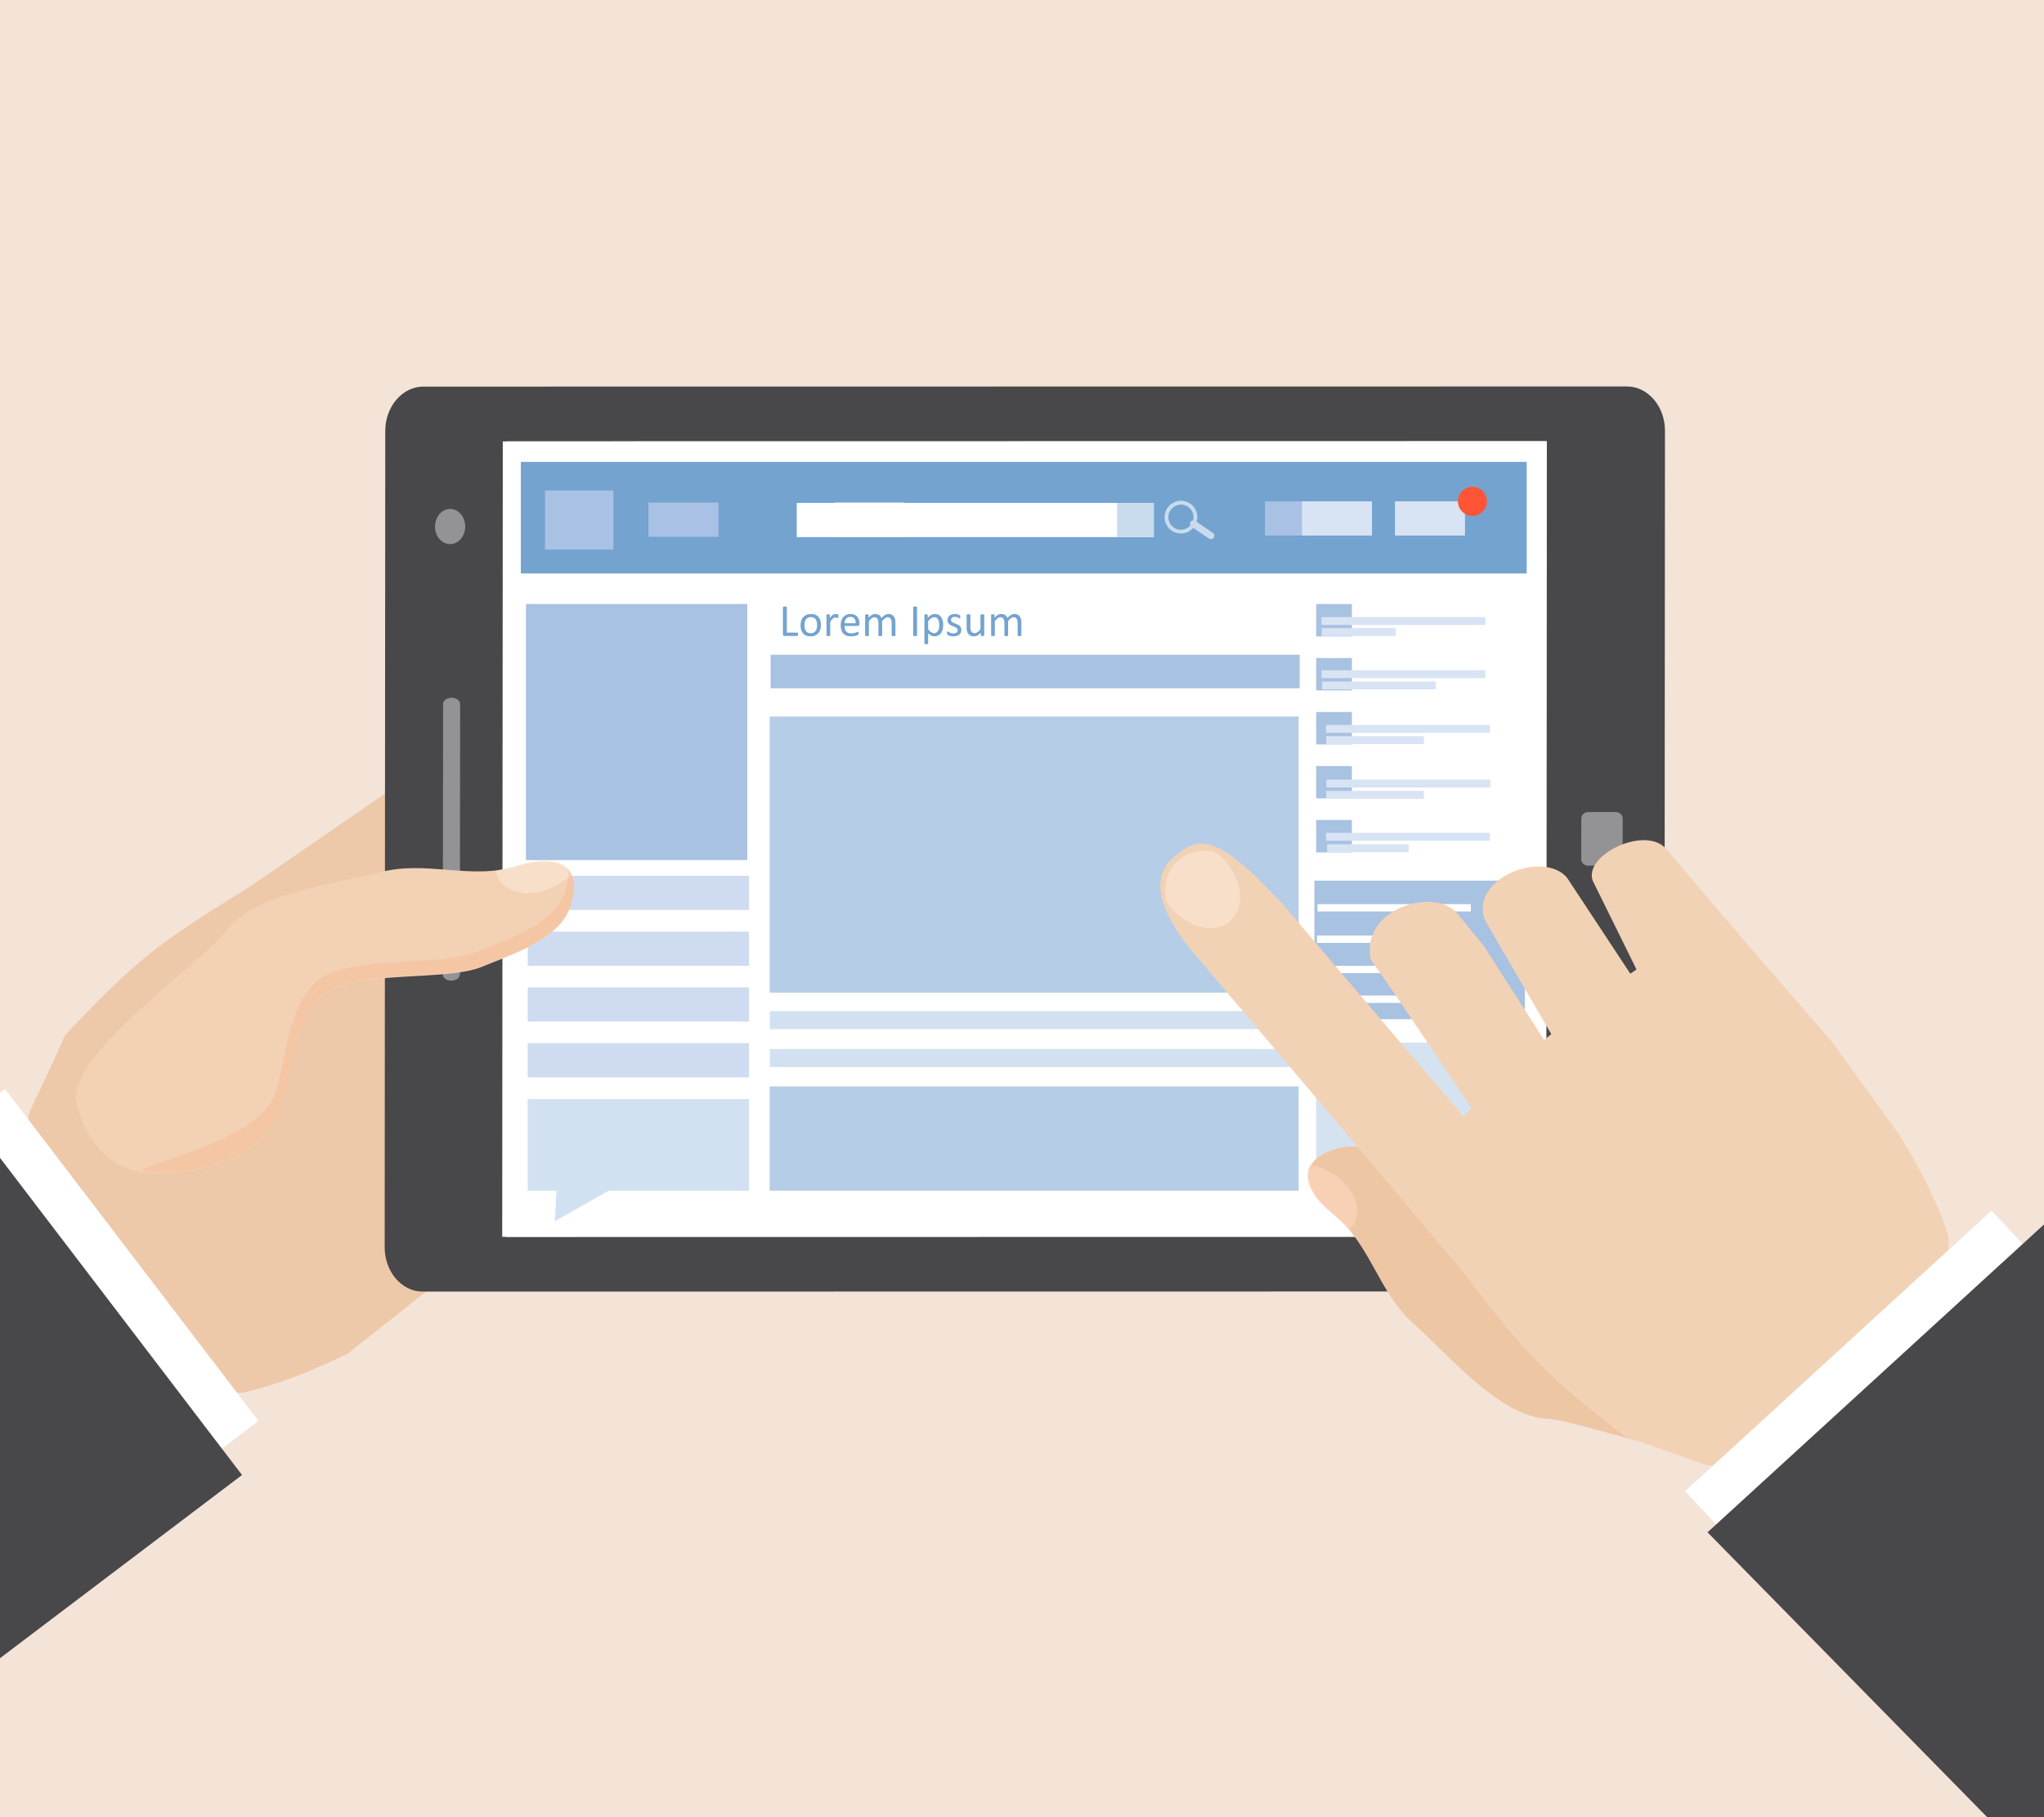 <?xml version="1.0" encoding="UTF-8" standalone="no"?>
<!-- Generator: Adobe Illustrator 16.0.2, SVG Export Plug-In . SVG Version: 6.00 Build 0)  -->

<svg
   version="1.1"
   id="Ñëîé_1"
   x="0px"
   y="0px"
   width="450px"
   height="400px"
   viewBox="0 0 450 400"
   enable-background="new 0 0 450 400"
   xml:space="preserve"
   sodipodi:docname="coffee911.svg"
   inkscape:version="1.2.2 (732a01da63, 2022-12-09)"
   xmlns:inkscape="http://www.inkscape.org/namespaces/inkscape"
   xmlns:sodipodi="http://sodipodi.sourceforge.net/DTD/sodipodi-0.dtd"
   xmlns:xlink="http://www.w3.org/1999/xlink"
   xmlns="http://www.w3.org/2000/svg"
   xmlns:svg="http://www.w3.org/2000/svg"><rect x="0" y="0" width="450" height="400" fill="#333333" stroke="none"/><defs
   id="defs434" /><sodipodi:namedview
   id="namedview432"
   pagecolor="#ffffff"
   bordercolor="#111111"
   borderopacity="1"
   inkscape:showpageshadow="0"
   inkscape:pageopacity="0"
   inkscape:pagecheckerboard="1"
   inkscape:deskcolor="#d1d1d1"
   showgrid="false"
   inkscape:zoom="2.0925"
   inkscape:cx="225.08961"
   inkscape:cy="200.23895"
   inkscape:window-width="1920"
   inkscape:window-height="1017"
   inkscape:window-x="-8"
   inkscape:window-y="-8"
   inkscape:window-maximized="1"
   inkscape:current-layer="Ñëîé_1" />
<g
   id="g429">
	<defs
   id="defs254">
		<rect
   id="SVGID_1_"
   width="450"
   height="400" />
	</defs>
	<use
   xlink:href="#SVGID_1_"
   overflow="visible"
   fill="#FBF2D3"
   id="use256"
   style="fill:#f4e3d7" />
	<clipPath
   id="SVGID_2_">
		<use
   xlink:href="#SVGID_1_"
   overflow="visible"
   id="use258" />
	</clipPath>
	<g
   clip-path="url(#SVGID_2_)"
   id="g425">
		<g
   id="g267">
			<path
   fill="#EDC9A9"
   d="M55.396,194.91l67.28-46.317c6.645-4.609,14.809-4.3,18.286,0.661c3.478,5.005,0.922,12.772-5.735,17.392     l-2.295,1.607l-44.224,30.735c0.562,0.615,1.137,1.322,1.692,1.955l30.349-21.703l23.458-4.832     c11.343-1.293,15.494-3.478,18.949,1.495c3.485,4.988,0.247,11.939-6.405,16.556l-25.584,6.309l-27.201,19.519     c0.133,0.184,0.246,0.335,0.372,0.508c0.288,0.397,0.5,0.76,0.785,1.166l46.847-22.268c9.623-2.352,14.857-3.071,17.297,2.474     c1.866,4.249,1.702,9.142-4.917,13.753l-47.476,24.634c0.262,0.483,0.549,0.971,0.815,1.45l33.722-12.213     c5.777-1.619,7.565-1.7,10.37,1.838c3.781,4.774,2.91,11.371-1.237,14.271L120.9,264.871l-23.375,16.485     c-0.258,0.179-20.677,16.412-20.94,16.558c-12.639,6.373-22.5,8.514-22.5,8.514c-7.178,1.647-14.907-9.798-30.265-30.474     C9.509,256.652,4.519,250.841,6.643,244.347c0,0,3.158-6.258,7.719-16.528C31.566,209.513,36.373,206.831,55.396,194.91z"
   id="path261" />
			<polygon
   fill="#FFFFFF"
   points="-9.132,247.513 46.678,320.575 56.887,312.756 1.103,239.709    "
   id="polygon263" />
			<polygon
   fill="#48474A"
   points="-60.914,411.104 53.283,324.679 -8.475,243.765 -60.914,282.687    "
   id="polygon265" />
		</g>
		<g
   id="g281">
			<path
   fill="#48474A"
   d="M358.203,85.069c4.598-0.001,8.353,4.379,8.349,9.73l-0.128,179.738c-0.006,5.354-3.77,9.74-8.366,9.74     l-265.019,0.033c-4.596-0.002-8.354-4.38-8.35-9.733L84.82,94.843c0.004-5.356,3.766-9.735,8.361-9.742L358.203,85.069z"
   id="path269" />
			<polygon
   fill="#FFFFFF"
   points="340.515,97.13 340.386,272.221 111.514,272.252 111.641,97.162    "
   id="polygon271" />
			<polygon
   fill="#FFFFFF"
   points="340.515,97.13 340.386,272.221 110.566,272.252 110.695,97.161    "
   id="polygon273" />
			<path
   opacity="0.42"
   fill="#FAFDFF"
   d="M99.425,153.582c1.035,0.001,1.877,0.637,1.878,1.411l-0.063,59.471     c0,0.775-0.846,1.411-1.875,1.411c-1.036-0.002-1.878-0.639-1.878-1.407l0.063-59.478     C97.551,154.218,98.394,153.582,99.425,153.582z"
   id="path275" />
			<path
   opacity="0.42"
   fill="#FAFDFF"
   d="M355.741,178.753c0.831,0,1.499,0.638,1.501,1.422l-0.01,8.953     c0,0.781-0.672,1.421-1.496,1.422l-6.113-0.002c-0.824,0.003-1.501-0.635-1.504-1.42l0.011-8.955     c-0.001-0.786,0.677-1.421,1.501-1.422L355.741,178.753z"
   id="path277" />
			<path
   opacity="0.42"
   fill="#FAFDFF"
   d="M99.1,112.031c1.838-0.001,3.326,1.734,3.322,3.872c0,2.139-1.493,3.871-3.326,3.871     c-1.839,0-3.324-1.729-3.324-3.867C95.772,113.765,97.264,112.033,99.1,112.031z"
   id="path279" />
		</g>
		<g
   id="g361">
			<rect
   x="114.667"
   y="101.668"
   fill="#74A3D0"
   width="221.448"
   height="24.562"
   id="rect283" />
			<rect
   x="278.494"
   y="110.359"
   fill="#A9C1E4"
   width="9.64"
   height="7.523"
   id="rect285" />
			<rect
   x="183.697"
   y="110.625"
   fill="#FFFFFF"
   width="15.421"
   height="7.523"
   id="rect287" />
			<rect
   x="142.749"
   y="110.625"
   fill="#A9C1E4"
   width="15.422"
   height="7.523"
   id="rect289" />
			<rect
   x="175.408"
   y="110.706"
   fill="#FFFFFF"
   width="78.602"
   height="7.523"
   id="rect291" />
			<rect
   x="245.928"
   y="110.706"
   fill="#C8DCED"
   width="8.082"
   height="7.523"
   id="rect293" />
			<rect
   x="119.999"
   y="107.957"
   fill="#A9C1E4"
   width="15.057"
   height="13.021"
   id="rect295" />
			<rect
   x="115.785"
   y="132.962"
   fill="#A8C2E1"
   width="48.726"
   height="56.36"
   id="rect297" />
			<rect
   x="116.179"
   y="192.781"
   fill="#CFDBF0"
   width="48.727"
   height="7.528"
   id="rect299" />
			<rect
   x="116.179"
   y="205.063"
   fill="#CFDBF0"
   width="48.727"
   height="7.527"
   id="rect301" />
			<rect
   x="116.179"
   y="217.343"
   fill="#CFDBF0"
   width="48.727"
   height="7.528"
   id="rect303" />
			<rect
   x="116.179"
   y="229.622"
   fill="#CFDBF0"
   width="48.727"
   height="7.528"
   id="rect305" />
			<polygon
   fill="#D2E1F2"
   points="164.906,262.107 134.007,262.107 122.122,268.842 122.519,262.107 116.179,262.107      116.179,241.903 164.906,241.903    "
   id="polygon307" />
			<rect
   x="169.66"
   y="144.119"
   fill="#A8C2E1"
   width="116.468"
   height="7.388"
   id="rect309" />
			<rect
   x="169.439"
   y="157.715"
   fill="#B6CDE7"
   width="116.468"
   height="60.785"
   id="rect311" />
			<rect
   x="169.439"
   y="239.143"
   fill="#B6CDE7"
   width="116.468"
   height="22.957"
   id="rect313" />
			<rect
   x="169.48"
   y="222.563"
   fill="#D2E1F2"
   width="114.457"
   height="3.981"
   id="rect315" />
			<rect
   x="169.48"
   y="230.903"
   fill="#D2E1F2"
   width="114.457"
   height="3.982"
   id="rect317" />
			<g
   id="g329">
				<rect
   x="289.764"
   y="132.962"
   fill="#A8C2E1"
   width="7.866"
   height="7.132"
   id="rect319" />
				<rect
   x="289.764"
   y="144.848"
   fill="#A8C2E1"
   width="7.866"
   height="7.131"
   id="rect321" />
				<rect
   x="289.764"
   y="156.732"
   fill="#A8C2E1"
   width="7.866"
   height="7.132"
   id="rect323" />
				<rect
   x="289.764"
   y="168.618"
   fill="#A8C2E1"
   width="7.866"
   height="7.131"
   id="rect325" />
				<rect
   x="289.764"
   y="180.504"
   fill="#A8C2E1"
   width="7.866"
   height="7.13"
   id="rect327" />
			</g>
			<rect
   x="289.368"
   y="193.849"
   fill="#A8C2E1"
   width="46.349"
   height="30.5"
   id="rect331" />
			<rect
   x="289.761"
   y="229.503"
   fill="#D5E2F0"
   width="46.349"
   height="32.02"
   id="rect333" />
			<path
   fill="#C8DCED"
   d="M267.011,117.288l-3.577-2.425c0.097-0.328,0.165-0.666,0.165-1.023c0-1.992-1.614-3.606-3.605-3.606     s-3.605,1.615-3.605,3.606c0,1.988,1.614,3.604,3.605,3.604c1.083,0,2.043-0.489,2.704-1.247l3.462,2.348     c0.131,0.088,0.279,0.131,0.425,0.131c0.242,0,0.483-0.118,0.629-0.334C267.447,117.994,267.357,117.523,267.011,117.288z      M259.993,116.611c-1.531,0-2.771-1.241-2.771-2.771c0-1.533,1.24-2.773,2.771-2.773c1.53,0,2.771,1.24,2.771,2.773     c0,0.25-0.042,0.491-0.107,0.724c-0.216,0.021-0.419,0.126-0.549,0.318c-0.16,0.238-0.155,0.531-0.034,0.771     C261.565,116.233,260.826,116.611,259.993,116.611z"
   id="path335" />
			<g
   id="g359">
				<g
   id="g357">
					<path
   fill="#74A3D0"
   d="M175.713,139.614c0,0.066-0.003,0.123-0.011,0.167c-0.007,0.045-0.017,0.083-0.032,0.115       c-0.015,0.032-0.033,0.054-0.056,0.069c-0.022,0.015-0.046,0.023-0.077,0.023h-2.854c-0.076,0-0.149-0.025-0.216-0.075       c-0.069-0.054-0.102-0.145-0.102-0.274v-5.979c0-0.028,0.005-0.05,0.019-0.07c0.014-0.019,0.038-0.035,0.07-0.046       c0.034-0.013,0.079-0.021,0.134-0.031c0.058-0.007,0.126-0.013,0.207-0.013c0.082,0,0.151,0.005,0.205,0.013       c0.055,0.01,0.1,0.018,0.134,0.031c0.032,0.012,0.056,0.028,0.069,0.046c0.014,0.021,0.02,0.042,0.02,0.07v5.584h2.316       c0.03,0,0.055,0.007,0.077,0.022c0.022,0.015,0.041,0.037,0.056,0.066c0.015,0.029,0.025,0.065,0.032,0.111       C175.709,139.491,175.713,139.548,175.713,139.614z"
   id="path337" />
					<path
   fill="#74A3D0"
   d="M180.742,137.568c0,0.366-0.049,0.702-0.145,1.011c-0.097,0.308-0.239,0.574-0.431,0.796       c-0.19,0.222-0.43,0.397-0.718,0.521c-0.289,0.125-0.622,0.187-1.001,0.187c-0.368,0-0.69-0.054-0.965-0.165       c-0.274-0.111-0.504-0.268-0.686-0.479c-0.184-0.209-0.32-0.463-0.41-0.765c-0.089-0.297-0.135-0.638-0.135-1.017       c0-0.365,0.048-0.703,0.144-1.01c0.095-0.309,0.237-0.574,0.428-0.797c0.191-0.222,0.43-0.396,0.718-0.517       c0.285-0.125,0.62-0.185,1.002-0.185c0.369,0,0.691,0.054,0.966,0.165c0.273,0.109,0.503,0.27,0.685,0.479       c0.184,0.209,0.32,0.463,0.412,0.764C180.697,136.854,180.742,137.192,180.742,137.568z M179.889,137.623       c0-0.244-0.023-0.474-0.067-0.689c-0.046-0.215-0.121-0.406-0.224-0.568c-0.106-0.163-0.247-0.292-0.423-0.388       c-0.178-0.094-0.4-0.142-0.666-0.142c-0.243,0-0.455,0.043-0.632,0.13c-0.175,0.086-0.321,0.209-0.436,0.368       c-0.113,0.158-0.198,0.344-0.253,0.561c-0.056,0.215-0.083,0.453-0.083,0.709c0,0.245,0.023,0.478,0.068,0.694       c0.044,0.215,0.12,0.404,0.227,0.565c0.105,0.161,0.247,0.29,0.424,0.384c0.178,0.095,0.4,0.144,0.666,0.144       c0.241,0,0.45-0.044,0.629-0.13c0.178-0.087,0.323-0.209,0.436-0.366c0.115-0.154,0.2-0.341,0.252-0.558       C179.863,138.119,179.889,137.882,179.889,137.623z"
   id="path339" />
					<path
   fill="#74A3D0"
   d="M184.58,135.666c0,0.074-0.001,0.135-0.004,0.185c-0.006,0.051-0.01,0.091-0.021,0.12       c-0.01,0.027-0.022,0.048-0.037,0.064c-0.014,0.015-0.036,0.022-0.062,0.022s-0.06-0.007-0.098-0.022       c-0.038-0.016-0.082-0.03-0.128-0.044c-0.049-0.016-0.104-0.03-0.163-0.043c-0.059-0.013-0.124-0.02-0.194-0.02       c-0.084,0-0.167,0.019-0.245,0.051c-0.08,0.033-0.164,0.086-0.252,0.163c-0.087,0.079-0.182,0.18-0.278,0.305       c-0.095,0.126-0.202,0.282-0.318,0.464v2.955c0,0.027-0.007,0.05-0.021,0.067c-0.013,0.018-0.034,0.035-0.065,0.047       c-0.029,0.013-0.07,0.023-0.124,0.031c-0.053,0.005-0.121,0.009-0.205,0.009c-0.08,0-0.146-0.004-0.2-0.009       c-0.053-0.007-0.095-0.018-0.126-0.031c-0.032-0.013-0.054-0.029-0.065-0.047c-0.011-0.018-0.017-0.041-0.017-0.067v-4.491       c0-0.024,0.003-0.048,0.016-0.065c0.01-0.021,0.029-0.037,0.059-0.052c0.031-0.016,0.067-0.026,0.116-0.031       c0.046-0.005,0.108-0.006,0.184-0.006c0.073,0,0.135,0.001,0.182,0.006c0.049,0.005,0.086,0.015,0.113,0.031       c0.026,0.015,0.045,0.031,0.057,0.052c0.012,0.017,0.018,0.041,0.018,0.065v0.653c0.123-0.178,0.238-0.324,0.347-0.438       c0.107-0.113,0.21-0.202,0.306-0.267c0.097-0.065,0.193-0.11,0.288-0.136c0.096-0.023,0.191-0.036,0.288-0.036       c0.042,0,0.092,0.002,0.147,0.007c0.054,0.006,0.112,0.014,0.171,0.028c0.061,0.013,0.114,0.029,0.163,0.044       c0.047,0.019,0.081,0.034,0.103,0.051c0.018,0.015,0.032,0.032,0.04,0.047c0.005,0.014,0.011,0.034,0.018,0.057       c0.005,0.023,0.007,0.057,0.008,0.103C184.579,135.53,184.58,135.589,184.58,135.666z"
   id="path341" />
					<path
   fill="#74A3D0"
   d="M189.216,137.423c0,0.13-0.033,0.222-0.099,0.277c-0.064,0.054-0.139,0.082-0.223,0.082h-2.958       c0,0.25,0.025,0.473,0.075,0.672c0.051,0.201,0.134,0.373,0.251,0.515c0.118,0.145,0.27,0.253,0.457,0.33       c0.188,0.077,0.416,0.115,0.687,0.115c0.214,0,0.405-0.018,0.572-0.053c0.167-0.035,0.312-0.073,0.434-0.117       c0.123-0.042,0.222-0.082,0.301-0.116c0.077-0.037,0.137-0.053,0.178-0.053c0.023,0,0.044,0.004,0.063,0.016       c0.017,0.012,0.032,0.03,0.042,0.053c0.009,0.023,0.016,0.057,0.023,0.097c0.003,0.042,0.006,0.092,0.006,0.153       c0,0.043-0.002,0.082-0.004,0.112c-0.004,0.03-0.007,0.061-0.013,0.084c-0.004,0.024-0.014,0.047-0.025,0.067       c-0.012,0.02-0.027,0.039-0.045,0.056c-0.017,0.017-0.072,0.049-0.163,0.09c-0.088,0.042-0.205,0.083-0.348,0.122       c-0.143,0.042-0.309,0.076-0.497,0.108c-0.188,0.031-0.388,0.047-0.602,0.047c-0.369,0-0.691-0.051-0.971-0.155       c-0.278-0.102-0.51-0.255-0.7-0.46c-0.19-0.201-0.333-0.455-0.429-0.762c-0.097-0.306-0.146-0.662-0.146-1.068       c0-0.386,0.051-0.732,0.15-1.04c0.101-0.307,0.244-0.569,0.432-0.784c0.188-0.213,0.414-0.377,0.681-0.493       c0.266-0.114,0.563-0.172,0.894-0.172c0.353,0,0.651,0.057,0.899,0.167c0.248,0.115,0.453,0.268,0.613,0.458       c0.158,0.189,0.276,0.417,0.35,0.675c0.077,0.257,0.113,0.532,0.113,0.825V137.423z M188.387,137.178       c0.009-0.431-0.087-0.77-0.289-1.017c-0.203-0.247-0.503-0.369-0.902-0.369c-0.205,0-0.383,0.037-0.537,0.114       c-0.154,0.076-0.283,0.178-0.387,0.306c-0.104,0.125-0.184,0.272-0.24,0.441c-0.058,0.168-0.088,0.343-0.096,0.525H188.387z"
   id="path343" />
					<path
   fill="#74A3D0"
   d="M197.129,139.863c0,0.027-0.006,0.05-0.02,0.067c-0.013,0.018-0.033,0.035-0.063,0.047       c-0.031,0.013-0.073,0.023-0.126,0.031c-0.053,0.005-0.118,0.009-0.197,0.009c-0.085,0-0.153-0.004-0.207-0.009       c-0.052-0.007-0.097-0.018-0.127-0.031c-0.033-0.013-0.054-0.029-0.067-0.047c-0.013-0.018-0.02-0.041-0.02-0.067v-2.729       c0-0.19-0.017-0.363-0.051-0.52c-0.033-0.156-0.086-0.291-0.159-0.403c-0.073-0.115-0.167-0.201-0.278-0.261       c-0.113-0.061-0.247-0.089-0.399-0.089c-0.19,0-0.381,0.072-0.572,0.219c-0.191,0.145-0.401,0.36-0.631,0.644v3.139       c0,0.027-0.008,0.05-0.021,0.067c-0.014,0.018-0.035,0.035-0.067,0.047c-0.032,0.013-0.074,0.023-0.127,0.031       c-0.054,0.005-0.121,0.009-0.2,0.009c-0.077,0-0.143-0.004-0.196-0.009c-0.057-0.007-0.099-0.018-0.131-0.031       c-0.032-0.013-0.052-0.029-0.064-0.047c-0.011-0.018-0.018-0.041-0.018-0.067v-2.729c0-0.19-0.02-0.363-0.055-0.52       c-0.038-0.156-0.091-0.291-0.164-0.403c-0.076-0.115-0.167-0.201-0.277-0.261c-0.112-0.061-0.245-0.089-0.397-0.089       c-0.19,0-0.38,0.072-0.575,0.219c-0.193,0.145-0.404,0.36-0.628,0.644v3.139c0,0.027-0.007,0.05-0.021,0.067       c-0.013,0.018-0.034,0.035-0.064,0.047c-0.03,0.013-0.071,0.023-0.125,0.031c-0.053,0.005-0.121,0.009-0.204,0.009       c-0.08,0-0.146-0.004-0.201-0.009c-0.052-0.007-0.094-0.018-0.126-0.031c-0.031-0.013-0.054-0.029-0.065-0.047       c-0.012-0.018-0.017-0.041-0.017-0.067v-4.491c0-0.024,0.004-0.048,0.015-0.065c0.01-0.021,0.03-0.037,0.06-0.052       c0.029-0.016,0.066-0.026,0.114-0.031c0.046-0.005,0.109-0.006,0.183-0.006c0.075,0,0.136,0.001,0.183,0.006       c0.049,0.005,0.086,0.015,0.113,0.031c0.026,0.015,0.045,0.031,0.058,0.052c0.012,0.017,0.018,0.041,0.018,0.065v0.594       c0.252-0.282,0.497-0.489,0.735-0.622c0.237-0.13,0.479-0.196,0.722-0.196c0.185,0,0.352,0.021,0.502,0.064       c0.147,0.042,0.277,0.103,0.391,0.183c0.113,0.077,0.209,0.171,0.288,0.278c0.082,0.11,0.148,0.229,0.201,0.362       c0.148-0.163,0.292-0.302,0.427-0.413c0.135-0.114,0.266-0.207,0.391-0.275c0.125-0.069,0.245-0.121,0.363-0.152       c0.12-0.031,0.237-0.047,0.356-0.047c0.289,0,0.533,0.05,0.729,0.152c0.196,0.101,0.355,0.237,0.476,0.405       c0.122,0.17,0.208,0.37,0.26,0.598c0.052,0.227,0.077,0.468,0.077,0.719V139.863z"
   id="path345" />
					<path
   fill="#74A3D0"
   d="M201.896,139.858c0,0.027-0.007,0.049-0.021,0.069c-0.014,0.02-0.036,0.035-0.068,0.048       c-0.033,0.011-0.078,0.021-0.133,0.03c-0.054,0.008-0.125,0.012-0.208,0.012c-0.079,0-0.147-0.004-0.204-0.012       c-0.056-0.009-0.103-0.019-0.136-0.03c-0.033-0.013-0.056-0.028-0.068-0.048c-0.013-0.02-0.021-0.042-0.021-0.069v-6.198       c0-0.028,0.007-0.05,0.021-0.07c0.017-0.019,0.041-0.035,0.077-0.046c0.036-0.013,0.08-0.021,0.135-0.031       c0.054-0.007,0.119-0.013,0.196-0.013c0.083,0,0.153,0.005,0.208,0.013c0.055,0.01,0.1,0.018,0.133,0.031       c0.033,0.012,0.055,0.028,0.068,0.046c0.014,0.021,0.021,0.042,0.021,0.07V139.858z"
   id="path347" />
					<path
   fill="#74A3D0"
   d="M207.65,137.548c0,0.393-0.043,0.745-0.129,1.059c-0.085,0.312-0.209,0.576-0.375,0.794       c-0.163,0.217-0.369,0.386-0.61,0.504c-0.245,0.119-0.521,0.178-0.833,0.178c-0.134,0-0.257-0.013-0.37-0.04       c-0.113-0.026-0.225-0.068-0.333-0.125c-0.108-0.057-0.215-0.129-0.322-0.215c-0.106-0.085-0.219-0.187-0.339-0.303v2.245       c0,0.027-0.008,0.051-0.021,0.07c-0.013,0.021-0.035,0.036-0.064,0.051c-0.03,0.014-0.072,0.022-0.125,0.029       c-0.054,0.007-0.122,0.009-0.205,0.009c-0.08,0-0.146-0.002-0.201-0.009c-0.053-0.007-0.094-0.015-0.126-0.029       c-0.031-0.015-0.054-0.03-0.063-0.051c-0.012-0.019-0.019-0.043-0.019-0.07v-6.272c0-0.03,0.004-0.053,0.014-0.071       c0.012-0.019,0.03-0.036,0.06-0.049c0.031-0.012,0.068-0.022,0.116-0.027c0.046-0.005,0.102-0.006,0.169-0.006       c0.071,0,0.126,0.001,0.174,0.006c0.044,0.005,0.082,0.015,0.11,0.027c0.031,0.013,0.053,0.03,0.064,0.049       c0.01,0.019,0.017,0.041,0.017,0.071v0.605c0.136-0.141,0.268-0.263,0.395-0.365c0.126-0.103,0.253-0.188,0.38-0.257       c0.129-0.068,0.259-0.12,0.394-0.155c0.135-0.034,0.278-0.051,0.428-0.051c0.326,0,0.604,0.063,0.832,0.189       c0.23,0.127,0.418,0.301,0.562,0.521c0.146,0.218,0.25,0.474,0.317,0.765C207.614,136.913,207.65,137.221,207.65,137.548z        M206.795,137.642c0-0.23-0.018-0.452-0.052-0.666c-0.036-0.215-0.097-0.405-0.181-0.57c-0.086-0.167-0.2-0.301-0.343-0.401       c-0.146-0.099-0.325-0.147-0.538-0.147c-0.106,0-0.213,0.015-0.316,0.045c-0.103,0.032-0.209,0.082-0.315,0.149       c-0.109,0.07-0.219,0.159-0.337,0.27c-0.119,0.112-0.242,0.249-0.372,0.411v1.789c0.226,0.275,0.442,0.486,0.647,0.632       c0.204,0.147,0.418,0.221,0.644,0.221c0.206,0,0.384-0.049,0.534-0.15c0.148-0.101,0.269-0.233,0.36-0.398       c0.091-0.167,0.16-0.354,0.203-0.56C206.774,138.06,206.795,137.853,206.795,137.642z"
   id="path349" />
					<path
   fill="#74A3D0"
   d="M211.655,138.642c0,0.229-0.042,0.433-0.126,0.611c-0.085,0.181-0.205,0.332-0.362,0.456       c-0.157,0.122-0.342,0.216-0.56,0.278c-0.215,0.063-0.455,0.095-0.714,0.095c-0.16,0-0.313-0.013-0.456-0.038       c-0.146-0.023-0.275-0.057-0.389-0.095c-0.115-0.037-0.212-0.078-0.293-0.12c-0.08-0.041-0.138-0.078-0.173-0.112       c-0.038-0.032-0.064-0.079-0.08-0.139c-0.016-0.059-0.025-0.141-0.025-0.244c0-0.062,0.001-0.115,0.01-0.159       c0.005-0.044,0.015-0.08,0.024-0.104c0.01-0.028,0.023-0.047,0.042-0.058c0.019-0.011,0.04-0.019,0.063-0.019       c0.036,0,0.092,0.022,0.162,0.068c0.071,0.044,0.16,0.095,0.265,0.148c0.104,0.052,0.229,0.102,0.372,0.146       c0.143,0.044,0.308,0.068,0.494,0.068c0.14,0,0.268-0.015,0.379-0.046c0.114-0.031,0.211-0.074,0.295-0.133       c0.082-0.057,0.146-0.131,0.191-0.223c0.045-0.089,0.067-0.195,0.067-0.318c0-0.126-0.033-0.233-0.096-0.318       c-0.066-0.087-0.151-0.164-0.258-0.229c-0.106-0.066-0.227-0.126-0.36-0.178c-0.131-0.052-0.269-0.105-0.412-0.162       c-0.14-0.057-0.279-0.122-0.412-0.193c-0.137-0.07-0.257-0.159-0.362-0.262c-0.106-0.103-0.193-0.226-0.258-0.369       c-0.066-0.143-0.096-0.313-0.096-0.514c0-0.176,0.033-0.345,0.102-0.506c0.066-0.161,0.169-0.303,0.308-0.423       c0.136-0.122,0.307-0.221,0.511-0.293c0.204-0.074,0.443-0.109,0.715-0.109c0.12,0,0.239,0.01,0.361,0.03       c0.12,0.019,0.228,0.044,0.324,0.073c0.097,0.031,0.178,0.063,0.247,0.098c0.069,0.035,0.12,0.065,0.154,0.093       c0.036,0.027,0.06,0.05,0.07,0.071c0.012,0.018,0.02,0.042,0.025,0.066c0.005,0.025,0.011,0.056,0.015,0.093       c0.006,0.035,0.007,0.081,0.007,0.134c0,0.056-0.001,0.107-0.007,0.147c-0.004,0.042-0.014,0.078-0.024,0.103       c-0.011,0.026-0.027,0.046-0.043,0.057c-0.018,0.012-0.036,0.019-0.055,0.019c-0.029,0-0.074-0.02-0.129-0.056       c-0.059-0.037-0.13-0.076-0.22-0.117c-0.091-0.042-0.195-0.081-0.316-0.117c-0.122-0.036-0.262-0.055-0.417-0.055       c-0.14,0-0.263,0.014-0.371,0.046c-0.105,0.031-0.192,0.076-0.263,0.136c-0.067,0.059-0.117,0.126-0.152,0.206       c-0.036,0.079-0.053,0.166-0.053,0.261c0,0.128,0.032,0.237,0.1,0.325c0.065,0.087,0.153,0.167,0.258,0.232       c0.107,0.067,0.229,0.127,0.365,0.179c0.136,0.053,0.275,0.108,0.417,0.166c0.142,0.056,0.28,0.119,0.419,0.188       c0.137,0.07,0.26,0.156,0.366,0.255c0.105,0.1,0.192,0.22,0.257,0.36C211.624,138.28,211.655,138.448,211.655,138.642z"
   id="path351" />
					<path
   fill="#74A3D0"
   d="M216.683,139.863c0,0.027-0.009,0.05-0.018,0.067c-0.013,0.018-0.035,0.035-0.063,0.047       c-0.029,0.013-0.07,0.023-0.119,0.031c-0.046,0.005-0.107,0.009-0.175,0.009c-0.077,0-0.141-0.004-0.187-0.009       c-0.047-0.007-0.087-0.018-0.116-0.031c-0.029-0.013-0.048-0.029-0.058-0.047c-0.008-0.018-0.015-0.041-0.015-0.067v-0.594       c-0.256,0.284-0.51,0.49-0.76,0.62c-0.248,0.129-0.501,0.194-0.756,0.194c-0.301,0-0.551-0.05-0.757-0.15       c-0.205-0.1-0.371-0.234-0.496-0.406c-0.128-0.172-0.216-0.372-0.271-0.599c-0.057-0.228-0.083-0.505-0.083-0.833v-2.724       c0-0.024,0.007-0.048,0.019-0.065c0.012-0.021,0.032-0.037,0.065-0.052c0.035-0.016,0.079-0.026,0.131-0.031       c0.053-0.005,0.12-0.006,0.2-0.006c0.078,0,0.146,0.001,0.198,0.006c0.054,0.005,0.098,0.015,0.128,0.031       c0.032,0.015,0.055,0.031,0.067,0.052c0.014,0.017,0.018,0.041,0.018,0.065v2.615c0,0.263,0.021,0.475,0.059,0.632       c0.038,0.158,0.097,0.294,0.175,0.403c0.078,0.113,0.178,0.2,0.296,0.26c0.119,0.062,0.261,0.093,0.418,0.093       c0.207,0,0.412-0.073,0.619-0.221c0.205-0.146,0.421-0.36,0.649-0.643v-3.139c0-0.024,0.005-0.048,0.02-0.065       c0.009-0.021,0.032-0.037,0.068-0.052c0.03-0.016,0.075-0.026,0.125-0.031c0.051-0.005,0.119-0.006,0.201-0.006       c0.083,0,0.148,0.001,0.203,0.006c0.054,0.005,0.093,0.015,0.124,0.031c0.03,0.015,0.051,0.031,0.067,0.052       c0.015,0.017,0.024,0.041,0.024,0.065V139.863z"
   id="path353" />
					<path
   fill="#74A3D0"
   d="M224.866,139.863c0,0.027-0.01,0.05-0.021,0.067c-0.015,0.018-0.036,0.035-0.064,0.047       c-0.031,0.013-0.074,0.023-0.125,0.031c-0.055,0.005-0.119,0.009-0.2,0.009c-0.083,0-0.15-0.004-0.204-0.009       c-0.051-0.007-0.096-0.018-0.127-0.031c-0.032-0.013-0.054-0.029-0.068-0.047c-0.013-0.018-0.021-0.041-0.021-0.067v-2.729       c0-0.19-0.017-0.363-0.049-0.52c-0.035-0.156-0.086-0.291-0.159-0.403c-0.074-0.115-0.167-0.201-0.28-0.261       c-0.114-0.061-0.247-0.089-0.399-0.089c-0.191,0-0.382,0.072-0.572,0.219c-0.191,0.145-0.403,0.36-0.631,0.644v3.139       c0,0.027-0.009,0.05-0.021,0.067c-0.014,0.018-0.038,0.035-0.067,0.047c-0.032,0.013-0.074,0.023-0.126,0.031       c-0.054,0.005-0.121,0.009-0.201,0.009c-0.077,0-0.142-0.004-0.197-0.009c-0.055-0.007-0.099-0.018-0.13-0.031       c-0.03-0.013-0.052-0.029-0.065-0.047c-0.012-0.018-0.016-0.041-0.016-0.067v-2.729c0-0.19-0.021-0.363-0.056-0.52       c-0.036-0.156-0.09-0.291-0.165-0.403c-0.073-0.115-0.165-0.201-0.277-0.261c-0.114-0.061-0.244-0.089-0.395-0.089       c-0.192,0-0.382,0.072-0.577,0.219c-0.19,0.145-0.403,0.36-0.628,0.644v3.139c0,0.027-0.008,0.05-0.02,0.067       c-0.013,0.018-0.033,0.035-0.064,0.047c-0.029,0.013-0.071,0.023-0.125,0.031c-0.054,0.005-0.122,0.009-0.205,0.009       c-0.082,0-0.147-0.004-0.201-0.009c-0.054-0.007-0.093-0.018-0.127-0.031c-0.03-0.013-0.052-0.029-0.063-0.047       c-0.011-0.018-0.018-0.041-0.018-0.067v-4.491c0-0.024,0.005-0.048,0.016-0.065c0.008-0.021,0.029-0.037,0.058-0.052       c0.031-0.016,0.07-0.026,0.117-0.031c0.046-0.005,0.106-0.006,0.185-0.006c0.074,0,0.134,0.001,0.181,0.006       c0.047,0.005,0.085,0.015,0.111,0.031c0.029,0.015,0.047,0.031,0.059,0.052c0.012,0.017,0.018,0.041,0.018,0.065v0.594       c0.251-0.282,0.497-0.489,0.736-0.622c0.235-0.13,0.479-0.196,0.721-0.196c0.185,0,0.353,0.021,0.5,0.064       c0.149,0.042,0.28,0.103,0.393,0.183c0.112,0.077,0.209,0.171,0.288,0.278c0.082,0.11,0.149,0.229,0.2,0.362       c0.149-0.163,0.293-0.302,0.427-0.413c0.136-0.114,0.266-0.207,0.389-0.275c0.125-0.069,0.246-0.121,0.366-0.152       c0.118-0.031,0.237-0.047,0.356-0.047c0.288,0,0.533,0.05,0.727,0.152c0.198,0.101,0.356,0.237,0.476,0.405       c0.124,0.17,0.209,0.37,0.263,0.598c0.05,0.227,0.078,0.468,0.078,0.719V139.863z"
   id="path355" />
				</g>
			</g>
		</g>
		<rect
   x="286.636"
   y="110.359"
   fill="#D8E3F4"
   width="15.419"
   height="7.523"
   id="rect363" />
		<rect
   x="307.109"
   y="110.359"
   fill="#D8E3F4"
   width="15.42"
   height="7.523"
   id="rect365" />
		<rect
   x="290.927"
   y="135.829"
   fill="#D8E3F4"
   width="36.085"
   height="1.739"
   id="rect367" />
		<rect
   x="290.979"
   y="138.259"
   fill="#D8E3F4"
   width="16.271"
   height="1.74"
   id="rect369" />
		<rect
   x="292.169"
   y="185.84"
   fill="#D8E3F4"
   width="17.976"
   height="1.739"
   id="rect371" />
		<rect
   x="291.074"
   y="150.014"
   fill="#D8E3F4"
   width="24.99"
   height="1.74"
   id="rect373" />
		<rect
   x="291.979"
   y="162.05"
   fill="#D8E3F4"
   width="21.485"
   height="1.741"
   id="rect375" />
		<rect
   x="291.979"
   y="174.087"
   fill="#D8E3F4"
   width="21.485"
   height="1.739"
   id="rect377" />
		<rect
   x="290.927"
   y="147.53"
   fill="#D8E3F4"
   width="36.085"
   height="1.739"
   id="rect379" />
		<rect
   x="291.927"
   y="159.575"
   fill="#D8E3F4"
   width="36.085"
   height="1.739"
   id="rect381" />
		<rect
   x="292.021"
   y="171.603"
   fill="#D8E3F4"
   width="36.086"
   height="1.739"
   id="rect383" />
		<rect
   x="291.927"
   y="183.321"
   fill="#D8E3F4"
   width="36.085"
   height="1.739"
   id="rect385" />
		<rect
   x="290.062"
   y="199.022"
   fill="#FFFFFF"
   width="33.757"
   height="1.613"
   id="rect387" />
		<rect
   x="289.94"
   y="205.935"
   fill="#FFFFFF"
   width="33.757"
   height="1.614"
   id="rect389" />
		<rect
   x="290.186"
   y="212.6"
   fill="#FFFFFF"
   width="33.758"
   height="1.614"
   id="rect391" />
		<rect
   x="290.186"
   y="219.146"
   fill="#FFFFFF"
   width="33.758"
   height="1.613"
   id="rect393" />
		<g
   id="g413">
			<g
   id="g403">
				<g
   id="g399">
					<path
   fill="#EDC6A4"
   d="M340.521,312.286c-10.559-0.595-21.924-14.403-29.119-20.739c-8.081-7.101-9.439-17.479-17.923-24.373       c-6.671-5.406-8.325-11.95,1.283-14.459c7.42-1.954,15.962,5.026,21.724,8.896c6.954,4.66,15.75,22.692,24.181,25.294       c8.381,2.597,18.563-4.012,26.421-5.996c11.593-2.913,21.93,7.35,27.132,15.782c6.57,10.584-2.479,20.867-4.516,22.462       C381.343,325.791,349.173,312.765,340.521,312.286z"
   id="path395" />
					<path
   opacity="0.54"
   fill="#FFD8C7"
   d="M293.143,267.083c1.378,1.13,2.589,2.345,3.936,3.503       c0.376-0.438,0.898-0.807,1.144-1.366c1.99-4.367-1.385-9.848-7.537-12.212c-0.719-0.262-1.407-0.467-2.121-0.636       c-0.079,0.002-0.132,0.037-0.212,0.043C286.622,259.474,288.739,263.502,293.143,267.083z"
   id="path397" />
				</g>
				<path
   opacity="0.16"
   fill="#EEC29D"
   d="M288.132,257.598c1.085-0.854,2.523-1.597,4.572-2.127      c7.418-1.956,15.957,5.018,21.721,8.89c6.955,4.66,15.744,22.695,24.179,25.292c8.387,2.603,18.565-4.01,26.428-5.992      c11.596-2.912,34.345,21.644,29.057,13.12c-5.212-8.437-15.531-18.696-27.13-15.794c-7.858,1.988-18.039,8.595-26.432,6.002      c-8.427-2.597-17.214-20.628-24.178-25.299c-5.749-3.867-14.301-10.845-21.726-8.891      C290.68,253.832,288.702,255.564,288.132,257.598z"
   id="path401" />
			</g>
			<path
   fill="#F2D2B5"
   d="M321.267,278.949l-57.522-68.063c-9.762-11.147-9.988-18.296-5.372-22.187     c4.649-3.885,7.981-5.559,18.729,4.89l5.239,5.373l39.845,46.801c0.559-0.611,1.206-1.249,1.798-1.851l-16.865-25.043     l-5.351-7.634c-2.357-11.05,13.894-16.229,19.118-10.105l5.771,7.09l13.304,20.726c0.166-0.157,0.307-0.282,0.481-0.421     c0.364-0.316,0.704-0.561,1.082-0.886l-14.666-25.178c-3.242-9.26,12.896-15.38,18.118-9.281l13.952,21.157     c0.448-0.297,0.911-0.628,1.357-0.941l-9.614-19.483c-2.166-5.542,11.155-12.182,15.985-7.237l18.086,21.235l18.614,21.483     c0.203,0.238,14.461,19.933,14.628,20.178c7.54,11.857,10.601,21.361,10.601,21.361c2.317,6.908-4.516,14.498-23.655,31.558     c-17.856,15.892-23.181,21.337-29.832,19.864c0,0-6.538-2.529-17.198-6.066C338.057,301.062,334.928,296.572,321.267,278.949z"
   id="path405" />
			<polygon
   fill="#FFFFFF"
   points="379.726,337.586 447.197,275.81 438.445,266.482 370.995,328.229    "
   id="polygon407" />
			<polygon
   fill="#48474A"
   points="479.148,299.224 450.659,268.926 375.925,337.294 479.143,442.413    "
   id="polygon409" />
			<path
   opacity="0.54"
   fill="#FCECDC"
   d="M267.322,187.439c-3.006-0.521-5.992,0.138-8.144,2.142     c-2.358,2.199-3.076,5.481-2.42,8.773c0.336,0.536,0.73,1.059,1.168,1.579c3.808,4.403,9.568,5.683,12.857,2.841     c3.306-2.843,2.888-8.695-0.909-13.086C269.094,188.793,268.237,188.072,267.322,187.439z"
   id="path411" />
		</g>
		<g
   id="g423">
			<g
   id="g419">
				<path
   fill="#F3D1B5"
   d="M49.856,204.838c6.373-8.465,24.33-10.3,33.67-12.793c10.474-2.813,19.998,1.809,30.525-1.452      c8.268-2.569,14.712-0.338,11.494,9.064c-2.468,7.269-13.098,10.533-19.562,13.194c-7.798,3.216-27.899,0.561-34.773,6.152      c-6.85,5.557-6.909,17.705-9.596,25.343c-3.976,11.279-18.368,14.215-28.383,13.888c-12.575-0.389-16.242-13.619-16.458-16.191      C15.813,231.394,44.656,211.79,49.856,204.838z"
   id="path415" />
				<path
   opacity="0.54"
   fill="#FCECDC"
   d="M114.317,190.352c-1.726,0.534-3.428,0.866-5.151,1.346      c0.165,0.56,0.187,1.208,0.526,1.708c2.574,4.083,9.071,4.298,14.49,0.481c0.624-0.453,1.174-0.91,1.718-1.421      c0.036-0.063,0.049-0.126,0.079-0.195C124.356,189.129,119.773,188.674,114.317,190.352z"
   id="path417" />
			</g>
			<path
   opacity="0.25"
   fill="#F9A673"
   d="M125.106,191.436c0.108,1.373-0.06,2.979-0.739,4.978     c-2.468,7.27-13.099,10.533-19.566,13.195c-7.794,3.215-27.901,0.559-34.771,6.152c-6.846,5.559-6.91,17.7-9.597,25.344     c-3.979,11.278-37.331,16.655-27.197,16.964c10.014,0.333,24.405-2.599,28.384-13.879c2.684-7.64,2.743-19.79,9.597-25.347     c6.868-5.584,26.966-2.937,34.77-6.147c6.46-2.663,17.091-5.927,19.563-13.198C126.875,195.639,126.504,193.039,125.106,191.436z     "
   id="path421" />
		</g>
	</g>
	<circle
   clip-path="url(#SVGID_2_)"
   fill="#FF5536"
   cx="324.171"
   cy="110.358"
   r="3.202"
   id="circle427" />
</g>
</svg>

